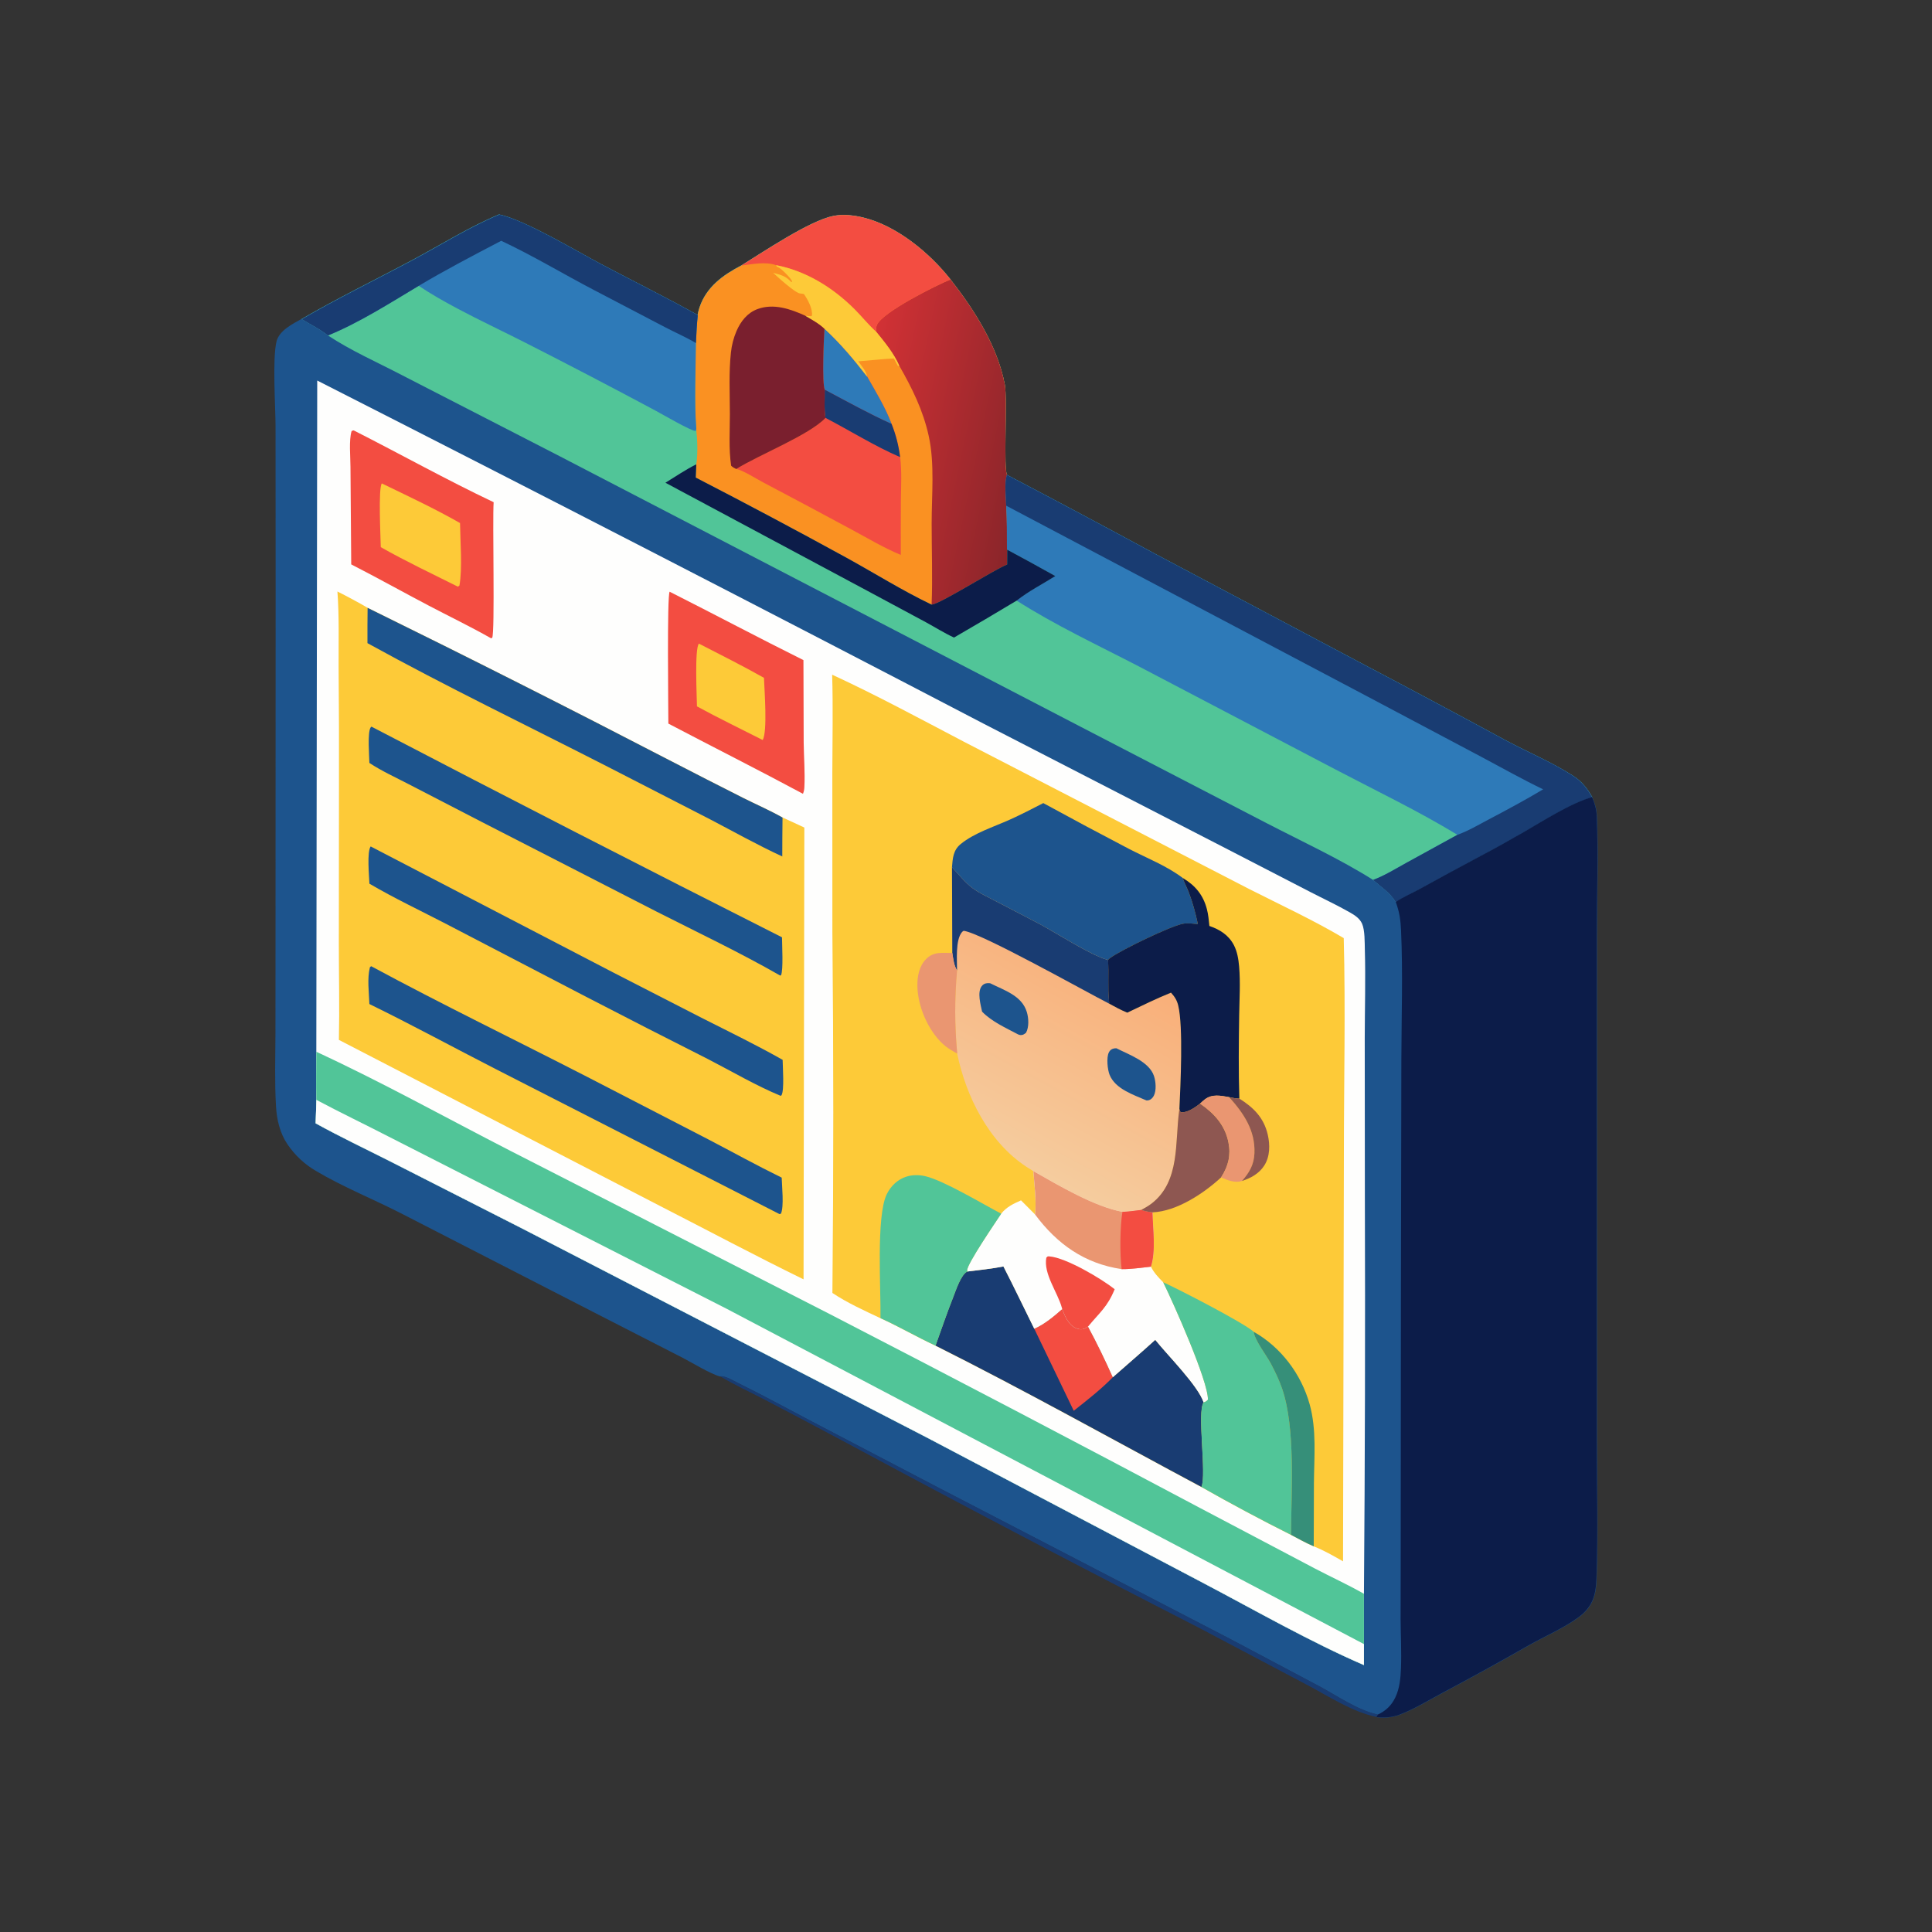 <svg xmlns="http://www.w3.org/2000/svg" xmlns:xlink="http://www.w3.org/1999/xlink" version="1.1" width="1000" height="1000" viewBox="0 0 1000 1000" xml:space="preserve">
<rect x="0" y="0" width="1000" height="1000" fill="#333333" stroke="none"/>
<desc>Created with Fabric.js 3.5.0</desc>
<defs>
</defs>
<rect x="0" y="0" width="100%" height="100%" fill="rgba(255,255,255,0)"/>
<g transform="matrix(1 0 0 1 484.493 500)" id="741721">
<g style="" vector-effect="non-scaling-stroke">
		<g transform="matrix(-0.977 0 0 0.977 -0.013 -0.015)">
<path style="stroke: none; stroke-width: 1; stroke-dasharray: none; stroke-linecap: butt; stroke-dashoffset: 0; stroke-linejoin: miter; stroke-miterlimit: 4; is-custom-font: none; font-file-url: none; fill: rgb(29,84,141); fill-rule: nonzero; opacity: 1;" transform=" translate(-519.687, -528.323)" d="M 512.038 164.474 C 523.237 150.295 540.642 135.908 558.516 131.643 C 563.47 130.461 569.031 129.846 574.065 130.855 C 586.744 133.395 610.932 149.781 622.795 157.071 C 632.598 162.179 641.365 168.473 645.009 179.389 C 645.442 180.687 645.743 182.013 646.012 183.352 C 662.87 173.95 680.147 165.408 697.201 156.377 C 709.926 149.639 738.026 132.783 751.183 130.107 C 767.028 136.735 781.79 146.053 796.927 154.144 C 816.46 164.586 836.623 174.372 855.754 185.497 C 860.571 188.178 867.688 191.65 869.093 197.534 C 871.295 206.753 869.65 231.506 869.595 241.976 L 869.543 329.559 L 869.603 511.055 L 869.641 564.071 C 869.702 576.914 870.105 589.926 869.346 602.749 C 868.932 609.757 867.276 616.906 863.286 622.788 Q 861.815 624.96 860.11 626.954 Q 858.405 628.947 856.487 630.736 Q 854.568 632.526 852.461 634.088 Q 850.354 635.651 848.085 636.967 C 833.681 645.51 817.741 651.877 802.818 659.516 L 699.92 712.342 L 653.967 735.875 C 648.931 738.471 639.021 744.559 634.06 745.805 C 631.173 745.482 627.343 747.967 624.742 749.241 C 611.56 755.701 598.655 762.782 585.656 769.606 L 519.11 804.403 L 363.383 885.165 L 316.983 909.786 C 307.132 915.015 296.531 922.591 285.585 925.008 L 286.347 926.288 C 282.431 926.831 278.015 926.512 274.313 925.139 C 266.556 922.264 259.079 917.629 251.778 913.73 Q 228.4 901.33 205.428 888.192 C 196.83 883.345 186.926 879.133 179.031 873.292 C 175.937 871.003 173.318 868.067 171.793 864.505 C 170.093 860.538 169.804 856.158 169.654 851.9 C 168.795 827.495 169.508 802.831 169.51 778.399 L 169.519 639.529 L 169.511 512.671 C 169.505 491.521 168.666 470.149 169.524 449.032 C 169.672 445.393 170.624 442.26 171.997 438.919 C 174.279 434.641 177.576 430.522 181.672 427.852 C 192.852 420.565 205.686 415.222 217.48 408.932 Q 254.9 388.644 292.564 368.813 L 403.254 310.104 Q 442.497 288.849 482.024 268.128 C 484.089 265.878 481.838 227.778 483.242 220.319 C 487.088 199.892 499.398 180.64 512.038 164.474 Z" stroke-linecap="round"/>
</g>
		<g transform="matrix(-0.977 0 0 0.977 5.663 -210.97)">
<path style="stroke: none; stroke-width: 1; stroke-dasharray: none; stroke-linecap: butt; stroke-dashoffset: 0; stroke-linejoin: miter; stroke-miterlimit: 4; is-custom-font: none; font-file-url: none; fill: rgb(81,197,152); fill-rule: nonzero; opacity: 1;" transform=" translate(-513.875, -312.297)" d="M 512.038 164.474 C 523.237 150.295 540.642 135.908 558.516 131.643 C 563.47 130.461 569.031 129.846 574.065 130.855 C 586.744 133.395 610.932 149.781 622.795 157.071 C 632.598 162.179 641.365 168.473 645.009 179.389 C 645.442 180.687 645.743 182.013 646.012 183.352 C 662.87 173.95 680.147 165.408 697.201 156.377 C 709.926 149.639 738.026 132.783 751.183 130.107 C 767.028 136.735 781.79 146.053 796.927 154.144 C 816.46 164.586 836.623 174.372 855.754 185.497 C 851.132 188.39 846.197 190.668 841.944 194.123 C 829.675 202.228 815.85 208.319 802.82 215.103 L 718.861 258.258 L 442.848 401.599 L 344.77 452.438 C 326.335 462 305.5 471.635 288.073 482.666 C 283.809 486.433 278.895 489.478 276.001 494.487 C 272.328 491.893 267.642 489.98 263.678 487.792 Q 247.479 478.849 231.148 470.15 Q 219.644 464.064 208.376 457.55 C 198.479 451.825 182.865 441.867 171.997 438.919 C 174.279 434.641 177.576 430.522 181.672 427.852 C 192.852 420.565 205.686 415.222 217.48 408.932 Q 254.9 388.644 292.564 368.813 L 403.254 310.104 Q 442.497 288.849 482.024 268.128 C 484.089 265.878 481.838 227.778 483.242 220.319 C 487.088 199.892 499.398 180.64 512.038 164.474 Z" stroke-linecap="round"/>
</g>
		<g transform="matrix(-0.977 0 0 0.977 -43.959 -287.85)">
<path style="stroke: none; stroke-width: 1; stroke-dasharray: none; stroke-linecap: butt; stroke-dashoffset: 0; stroke-linejoin: miter; stroke-miterlimit: 4; is-custom-font: none; font-file-url: none; fill: rgb(250,145,34); fill-rule: nonzero; opacity: 1;" transform=" translate(-564.698, -233.569)" d="M 512.038 164.474 C 523.237 150.295 540.642 135.908 558.516 131.643 C 563.47 130.461 569.031 129.846 574.065 130.855 C 586.744 133.395 610.932 149.781 622.795 157.071 C 632.598 162.179 641.365 168.473 645.009 179.389 C 645.442 180.687 645.743 182.013 646.012 183.352 C 646.541 188.266 646.755 193.196 647.002 198.129 C 647.086 213.198 647.918 228.616 646.788 243.628 C 646.114 249.591 645.852 256.501 646.71 262.447 L 647.009 269.465 Q 606.861 290.165 567.252 311.879 C 552.146 320.177 537.604 329.343 522.031 336.79 C 517.161 336.243 490.143 318.906 482.03 315.489 L 482.02 307.66 C 482.045 299.895 482.053 292.143 482.445 284.387 C 482.486 280.069 483.504 271.955 482.024 268.128 C 484.089 265.878 481.838 227.778 483.242 220.319 C 487.088 199.892 499.398 180.64 512.038 164.474 Z" stroke-linecap="round"/>
</g>
		<g transform="matrix(-0.977 0 0 0.977 2.899 -271.186)">
<linearGradient id="SVGID_5" gradientUnits="userSpaceOnUse" gradientTransform="matrix(1 0 0 1 0 0)" x1="471.437" y1="259.835" x2="561.079" y2="240.873">
<stop offset="0%" style="stop-color:rgb(139,37,42);stop-opacity: 1"/>
<stop offset="100%" style="stop-color:rgb(209,49,53);stop-opacity: 1"/>
</linearGradient>
<path style="stroke: none; stroke-width: 1; stroke-dasharray: none; stroke-linecap: butt; stroke-dashoffset: 0; stroke-linejoin: miter; stroke-miterlimit: 4; is-custom-font: none; font-file-url: none; fill: url(#SVGID_5); fill-rule: nonzero; opacity: 1;" transform=" translate(-516.717, -250.632)" d="M 512.038 164.474 C 519.185 167.343 548.187 181.762 551.021 188.556 C 551.538 189.795 551.427 190.947 551.344 192.246 C 547.022 197.554 541.882 203.842 539.185 210.146 C 532.317 222.189 526.53 233.819 523.537 247.509 C 520.332 262.164 522.012 278.811 522.01 293.774 C 522.009 308.062 521.469 322.523 522.031 336.79 C 517.161 336.243 490.143 318.906 482.03 315.489 L 482.02 307.66 C 482.045 299.895 482.053 292.143 482.445 284.387 C 482.486 280.069 483.504 271.955 482.024 268.128 C 484.089 265.878 481.838 227.778 483.242 220.319 C 487.088 199.892 499.398 180.64 512.038 164.474 Z" stroke-linecap="round"/>
</g>
		<g transform="matrix(-0.977 0 0 0.977 -60.718 -271.342)">
<path style="stroke: none; stroke-width: 1; stroke-dasharray: none; stroke-linecap: butt; stroke-dashoffset: 0; stroke-linejoin: miter; stroke-miterlimit: 4; is-custom-font: none; font-file-url: none; fill: rgb(243,77,65); fill-rule: nonzero; opacity: 1;" transform=" translate(-581.861, -250.47)" d="M 578.828 190.527 C 579.191 196.017 580.211 218.903 578.702 222.847 C 578.612 227.64 579.086 233.137 578.274 237.818 C 586.881 246.917 613.463 257.336 625.572 264.893 C 622.151 265.459 614.592 270.287 611.194 272.053 Q 587.84 284.347 564.62 296.89 C 556.09 301.458 547.317 306.729 538.379 310.414 Q 538.436 296.021 538.347 281.629 C 538.253 273.917 537.791 266.278 538.731 258.601 C 539.551 252.353 540.938 246.84 543.271 240.983 C 546.605 232.162 551.563 224.106 556.215 215.94 C 563.3 206.765 570.283 198.439 578.828 190.527 Z" stroke-linecap="round"/>
</g>
		<g transform="matrix(-0.977 0 0 0.977 -40.723 -305.243)">
<path style="stroke: none; stroke-width: 1; stroke-dasharray: none; stroke-linecap: butt; stroke-dashoffset: 0; stroke-linejoin: miter; stroke-miterlimit: 4; is-custom-font: none; font-file-url: none; fill: rgb(46,122,184); fill-rule: nonzero; opacity: 1;" transform=" translate(-561.387, -215.755)" d="M 578.828 190.527 C 579.191 196.017 580.211 218.903 578.702 222.847 C 567.017 229.028 555.315 235.542 543.271 240.983 C 546.605 232.162 551.563 224.106 556.215 215.94 C 563.3 206.765 570.283 198.439 578.828 190.527 Z" stroke-linecap="round"/>
</g>
		<g transform="matrix(-0.977 0 0 0.977 -38.143 -280.859)">
<path style="stroke: none; stroke-width: 1; stroke-dasharray: none; stroke-linecap: butt; stroke-dashoffset: 0; stroke-linejoin: miter; stroke-miterlimit: 4; is-custom-font: none; font-file-url: none; fill: rgb(25,60,114); fill-rule: nonzero; opacity: 1;" transform=" translate(-558.745, -240.724)" d="M 543.271 240.983 C 555.315 235.542 567.017 229.028 578.702 222.847 C 578.612 227.64 579.086 233.137 578.274 237.818 C 565.102 244.651 552.353 252.717 538.731 258.601 C 539.551 252.353 540.938 246.84 543.271 240.983 Z" stroke-linecap="round"/>
</g>
		<g transform="matrix(-0.977 0 0 0.977 -82.036 -299.268)">
<path style="stroke: none; stroke-width: 1; stroke-dasharray: none; stroke-linecap: butt; stroke-dashoffset: 0; stroke-linejoin: miter; stroke-miterlimit: 4; is-custom-font: none; font-file-url: none; fill: rgb(122,31,46); fill-rule: nonzero; opacity: 1;" transform=" translate(-603.692, -221.874)" d="M 588.964 183.686 C 596.862 180.105 605.733 177.012 614.312 180.161 C 619.67 182.127 623.202 186.663 625.419 191.756 Q 626.59 194.482 627.336 197.352 Q 628.082 200.223 628.387 203.174 C 629.56 213.821 628.955 224.947 628.942 235.666 C 628.931 244.757 629.6 254.133 628.284 263.138 C 627.41 264.01 626.67 264.378 625.572 264.893 C 613.463 257.336 586.881 246.917 578.274 237.818 C 579.086 233.137 578.612 227.64 578.702 222.847 C 580.211 218.903 579.191 196.017 578.828 190.527 C 581.765 187.714 585.48 185.721 588.964 183.686 Z" stroke-linecap="round"/>
</g>
		<g transform="matrix(-0.977 0 0 0.977 -46.612 -358.425)">
<path style="stroke: none; stroke-width: 1; stroke-dasharray: none; stroke-linecap: butt; stroke-dashoffset: 0; stroke-linejoin: miter; stroke-miterlimit: 4; is-custom-font: none; font-file-url: none; fill: rgb(243,77,65); fill-rule: nonzero; opacity: 1;" transform=" translate(-567.417, -161.297)" d="M 512.038 164.474 C 523.237 150.295 540.642 135.908 558.516 131.643 C 563.47 130.461 569.031 129.846 574.065 130.855 C 586.744 133.395 610.932 149.781 622.795 157.071 C 617.011 156.344 609.978 154.87 604.387 156.889 C 588.511 159.949 574.342 168.801 562.976 180.124 C 559.015 184.069 555.519 188.53 551.344 192.246 C 551.427 190.947 551.538 189.795 551.021 188.556 C 548.187 181.762 519.185 167.343 512.038 164.474 Z" stroke-linecap="round"/>
</g>
		<g transform="matrix(-0.977 0 0 0.977 -51.676 -333.896)">
<path style="stroke: none; stroke-width: 1; stroke-dasharray: none; stroke-linecap: butt; stroke-dashoffset: 0; stroke-linejoin: miter; stroke-miterlimit: 4; is-custom-font: none; font-file-url: none; fill: rgb(253,202,56); fill-rule: nonzero; opacity: 1;" transform=" translate(-572.602, -186.415)" d="M 551.344 192.246 C 555.519 188.53 559.015 184.069 562.976 180.124 C 574.342 168.801 588.511 159.949 604.387 156.889 L 604.099 157.654 C 603.885 157.733 603.67 157.805 603.459 157.891 C 601.75 158.588 597.056 163.324 596.168 165.06 C 596.057 165.275 596.002 165.514 595.92 165.742 L 596.516 165.729 C 596.679 165.558 596.84 165.385 597.006 165.215 C 599.753 162.406 602.386 161.949 606.019 160.927 C 603.751 163.022 594.275 171.739 591.644 171.893 C 590.922 171.936 590.371 171.998 589.685 172.181 C 587.649 175.18 585.04 179.847 585.44 183.58 L 585.846 183.933 L 588.964 183.686 C 585.48 185.721 581.765 187.714 578.828 190.527 C 570.283 198.439 563.3 206.765 556.215 215.94 C 556.759 212.936 559.185 210.222 560.955 207.82 C 554.624 207.415 548.375 206.56 542.023 206.313 C 541.346 207.729 540.566 209.082 539.793 210.447 L 539.185 210.146 C 541.882 203.842 547.022 197.554 551.344 192.246 Z" stroke-linecap="round"/>
</g>
		<g transform="matrix(-0.977 0 0 0.977 187.764 -143.574)">
<path style="stroke: none; stroke-width: 1; stroke-dasharray: none; stroke-linecap: butt; stroke-dashoffset: 0; stroke-linejoin: miter; stroke-miterlimit: 4; is-custom-font: none; font-file-url: none; fill: rgb(46,122,184); fill-rule: nonzero; opacity: 1;" transform=" translate(-327.411, -381.308)" d="M 482.024 268.128 C 483.504 271.955 482.486 280.069 482.445 284.387 C 482.053 292.143 482.045 299.895 482.02 307.66 Q 469.196 314.524 456.51 321.64 C 463.291 325.916 470.668 329.646 476.958 334.632 C 456.462 347.734 433.867 358.278 412.276 369.475 L 307.755 424.257 C 286.344 435.485 264.025 446.185 243.377 458.755 L 270.358 473.571 C 276.07 476.711 281.961 480.405 288.073 482.666 C 283.809 486.433 278.895 489.478 276.001 494.487 C 272.328 491.893 267.642 489.98 263.678 487.792 Q 247.479 478.849 231.148 470.15 Q 219.644 464.064 208.376 457.55 C 198.479 451.825 182.865 441.867 171.997 438.919 C 174.279 434.641 177.576 430.522 181.672 427.852 C 192.852 420.565 205.686 415.222 217.48 408.932 Q 254.9 388.644 292.564 368.813 L 403.254 310.104 Q 442.497 288.849 482.024 268.128 Z" stroke-linecap="round"/>
</g>
		<g transform="matrix(-0.977 0 0 0.977 187.764 -143.574)">
<path style="stroke: none; stroke-width: 1; stroke-dasharray: none; stroke-linecap: butt; stroke-dashoffset: 0; stroke-linejoin: miter; stroke-miterlimit: 4; is-custom-font: none; font-file-url: none; fill: rgb(25,60,114); fill-rule: nonzero; opacity: 1;" transform=" translate(-327.411, -381.308)" d="M 482.024 268.128 C 483.504 271.955 482.486 280.069 482.445 284.387 L 293.58 384.134 L 230.931 417.339 C 219.993 423.137 209.118 429.308 197.962 434.666 C 207.451 440.366 217.258 445.587 227.048 450.752 C 232.316 453.532 237.761 456.77 243.377 458.755 L 270.358 473.571 C 276.07 476.711 281.961 480.405 288.073 482.666 C 283.809 486.433 278.895 489.478 276.001 494.487 C 272.328 491.893 267.642 489.98 263.678 487.792 Q 247.479 478.849 231.148 470.15 Q 219.644 464.064 208.376 457.55 C 198.479 451.825 182.865 441.867 171.997 438.919 C 174.279 434.641 177.576 430.522 181.672 427.852 C 192.852 420.565 205.686 415.222 217.48 408.932 Q 254.9 388.644 292.564 368.813 L 403.254 310.104 Q 442.497 288.849 482.024 268.128 Z" stroke-linecap="round"/>
</g>
		<g transform="matrix(-0.977 0 0 0.977 -225.781 -332.917)">
<path style="stroke: none; stroke-width: 1; stroke-dasharray: none; stroke-linecap: butt; stroke-dashoffset: 0; stroke-linejoin: miter; stroke-miterlimit: 4; is-custom-font: none; font-file-url: none; fill: rgb(46,122,184); fill-rule: nonzero; opacity: 1;" transform=" translate(-750.883, -187.418)" d="M 646.012 183.352 C 662.87 173.95 680.147 165.408 697.201 156.377 C 709.926 149.639 738.026 132.783 751.183 130.107 C 767.028 136.735 781.79 146.053 796.927 154.144 C 816.46 164.586 836.623 174.372 855.754 185.497 C 851.132 188.39 846.197 190.668 841.944 194.123 C 825.437 187.405 809.174 176.975 793.86 167.824 C 787.251 172.248 780.338 176.144 773.323 179.884 C 761.339 186.273 749.02 192.002 736.929 198.181 Q 702.389 215.745 668.232 234.041 C 664.834 235.831 649.199 244.998 647.074 244.723 L 646.788 243.628 C 647.918 228.616 647.086 213.198 647.002 198.129 C 646.755 193.196 646.541 188.266 646.012 183.352 Z" stroke-linecap="round"/>
</g>
		<g transform="matrix(-0.977 0 0 0.977 -225.781 -355.67)">
<path style="stroke: none; stroke-width: 1; stroke-dasharray: none; stroke-linecap: butt; stroke-dashoffset: 0; stroke-linejoin: miter; stroke-miterlimit: 4; is-custom-font: none; font-file-url: none; fill: rgb(25,60,114); fill-rule: nonzero; opacity: 1;" transform=" translate(-750.883, -164.118)" d="M 646.012 183.352 C 662.87 173.95 680.147 165.408 697.201 156.377 C 709.926 149.639 738.026 132.783 751.183 130.107 C 767.028 136.735 781.79 146.053 796.927 154.144 C 816.46 164.586 836.623 174.372 855.754 185.497 C 851.132 188.39 846.197 190.668 841.944 194.123 C 825.437 187.405 809.174 176.975 793.86 167.824 C 779.6 159.332 764.852 151.655 750.15 143.962 C 733.423 151.78 717.399 161.491 701.002 170.049 L 663.534 189.642 C 658.091 192.487 652.262 195.007 647.002 198.129 C 646.755 193.196 646.541 188.266 646.012 183.352 Z" stroke-linecap="round"/>
</g>
		<g transform="matrix(-0.977 0 0 0.977 -39.168 -214.833)">
<path style="stroke: none; stroke-width: 1; stroke-dasharray: none; stroke-linecap: butt; stroke-dashoffset: 0; stroke-linejoin: miter; stroke-miterlimit: 4; is-custom-font: none; font-file-url: none; fill: rgb(12,28,73); fill-rule: nonzero; opacity: 1;" transform=" translate(-559.791, -308.336)" d="M 646.71 262.447 C 652.334 265.237 657.72 268.91 663.072 272.204 L 554.231 330.453 L 525.007 346.153 C 520.099 348.819 515.243 351.907 510.176 354.224 Q 493.487 344.564 476.958 334.632 C 470.668 329.646 463.291 325.916 456.51 321.64 Q 469.196 314.524 482.02 307.66 L 482.03 315.489 C 490.143 318.906 517.161 336.243 522.031 336.79 C 537.604 329.343 552.146 320.177 567.252 311.879 Q 606.861 290.165 647.009 269.465 L 646.71 262.447 Z" stroke-linecap="round"/>
</g>
		<g transform="matrix(-0.977 0 0 0.977 285.1 150.778)">
<path style="stroke: none; stroke-width: 1; stroke-dasharray: none; stroke-linecap: butt; stroke-dashoffset: 0; stroke-linejoin: miter; stroke-miterlimit: 4; is-custom-font: none; font-file-url: none; fill: rgb(12,28,73); fill-rule: nonzero; opacity: 1;" transform=" translate(-227.743, -682.729)" d="M 286.347 926.288 C 282.431 926.831 278.015 926.512 274.313 925.139 C 266.556 922.264 259.079 917.629 251.778 913.73 Q 228.4 901.33 205.428 888.192 C 196.83 883.345 186.926 879.133 179.031 873.292 C 175.937 871.003 173.318 868.067 171.793 864.505 C 170.093 860.538 169.804 856.158 169.654 851.9 C 168.795 827.495 169.508 802.831 169.51 778.399 L 169.519 639.529 L 169.511 512.671 C 169.505 491.521 168.666 470.149 169.524 449.032 C 169.672 445.393 170.624 442.26 171.997 438.919 C 182.865 441.867 198.479 451.825 208.376 457.55 Q 219.644 464.064 231.148 470.15 Q 247.479 478.849 263.678 487.792 C 267.642 489.98 272.328 491.893 276.001 494.487 C 274.066 499.734 273.45 503.964 273.202 509.506 C 272.185 532.215 272.983 555.153 273.037 577.89 L 273.269 702.096 L 273.379 838.266 L 273.445 874.499 C 273.378 883.116 272.918 891.8 273.243 900.41 C 273.441 905.657 273.931 911.08 276.224 915.884 C 278.253 920.137 281.307 923.067 285.585 925.008 L 286.347 926.288 Z" stroke-linecap="round"/>
</g>
		<g transform="matrix(-0.977 0 0 0.977 -49.476 29.418)">
<path style="stroke: none; stroke-width: 1; stroke-dasharray: none; stroke-linecap: butt; stroke-dashoffset: 0; stroke-linejoin: miter; stroke-miterlimit: 4; is-custom-font: none; font-file-url: none; fill: rgb(254,254,253); fill-rule: nonzero; opacity: 1;" transform=" translate(-570.341, -558.46)" d="M 847.539 218.179 L 848.02 573.87 C 848.014 582.34 848.252 590.881 847.997 599.342 C 848.12 603.47 848.196 607.605 848.383 611.73 C 835.477 618.863 822.026 625.24 808.862 631.903 L 738.605 667.642 L 524.124 778.422 L 377.335 855.688 C 350.162 870.013 321.085 886.62 293.013 898.741 L 292.994 887.674 L 293.004 861.018 Q 292.17 755.54 292.516 650.063 L 292.58 566.48 C 292.554 550.938 292.093 535.332 292.527 519.799 C 292.633 515.977 292.454 509.376 294.016 505.891 C 295.254 503.13 297.894 501.418 300.424 499.976 C 307.279 496.068 314.5 492.709 321.514 489.086 L 364.467 466.913 L 494.271 400.095 Q 670.446 308.25 847.539 218.179 Z" stroke-linecap="round"/>
</g>
		<g transform="matrix(-0.977 0 0 0.977 -49.816 203.102)">
<path style="stroke: none; stroke-width: 1; stroke-dasharray: none; stroke-linecap: butt; stroke-dashoffset: 0; stroke-linejoin: miter; stroke-miterlimit: 4; is-custom-font: none; font-file-url: none; fill: rgb(81,197,152); fill-rule: nonzero; opacity: 1;" transform=" translate(-570.688, -736.306)" d="M 293.004 861.018 C 301.372 856.226 310.367 852.148 318.919 847.66 L 379.641 815.657 Q 477.356 763.746 575.681 712.996 L 745.314 626.288 C 779.44 608.784 813.206 589.949 848.02 573.87 C 848.014 582.34 848.252 590.881 847.997 599.342 C 848.12 603.47 848.196 607.605 848.383 611.73 C 835.477 618.863 822.026 625.24 808.862 631.903 L 738.605 667.642 L 524.124 778.422 L 377.335 855.688 C 350.162 870.013 321.085 886.62 293.013 898.741 L 292.994 887.674 L 293.004 861.018 Z" stroke-linecap="round"/>
</g>
		<g transform="matrix(-0.977 0 0 0.977 -49.816 215.54)">
<path style="stroke: none; stroke-width: 1; stroke-dasharray: none; stroke-linecap: butt; stroke-dashoffset: 0; stroke-linejoin: miter; stroke-miterlimit: 4; is-custom-font: none; font-file-url: none; fill: rgb(254,254,253); fill-rule: nonzero; opacity: 1;" transform=" translate(-570.688, -749.042)" d="M 292.994 887.674 L 630.568 710.061 L 809.621 618.853 C 822.364 612.274 835.348 606.084 847.997 599.342 C 848.12 603.47 848.196 607.605 848.383 611.73 C 835.477 618.863 822.026 625.24 808.862 631.903 L 738.605 667.642 L 524.124 778.422 L 377.335 855.688 C 350.162 870.013 321.085 886.62 293.013 898.741 L 292.994 887.674 Z" stroke-linecap="round"/>
</g>
		<g transform="matrix(-0.977 0 0 0.977 78.851 78.681)">
<path style="stroke: none; stroke-width: 1; stroke-dasharray: none; stroke-linecap: butt; stroke-dashoffset: 0; stroke-linejoin: miter; stroke-miterlimit: 4; is-custom-font: none; font-file-url: none; fill: rgb(253,202,56); fill-rule: nonzero; opacity: 1;" transform=" translate(-438.939, -608.901)" d="M 574.684 374.032 C 574.169 391.303 574.558 408.625 574.591 425.904 L 574.567 510.237 Q 573.61 605.911 574.552 701.582 C 566.513 706.937 557.816 710.837 549.113 714.953 C 539.194 719.437 529.806 724.95 519.937 729.516 C 472.444 753.32 425.905 779.371 379.045 804.418 Q 355.616 817.717 331.536 829.796 C 327.577 831.891 323.639 834.12 319.508 835.859 C 314.079 837.987 309.078 840.894 304.024 843.77 L 303.573 627.393 C 303.57 589.513 302.669 551.446 303.655 513.59 C 319.886 503.983 337.162 496 353.98 487.472 L 424.073 451.291 L 504.924 409.531 C 528.088 397.399 550.931 385.014 574.684 374.032 Z" stroke-linecap="round"/>
</g>
		<g transform="matrix(-0.977 0 0 0.977 67.58 38.066)">
<linearGradient id="SVGID_6" gradientUnits="userSpaceOnUse" gradientTransform="matrix(1 0 0 1 0 0)" x1="424.282" y1="527.714" x2="480.022" y2="629.341">
<stop offset="0%" style="stop-color:rgb(249,175,121);stop-opacity: 1"/>
<stop offset="100%" style="stop-color:rgb(245,204,158);stop-opacity: 1"/>
</linearGradient>
<path style="stroke: none; stroke-width: 1; stroke-dasharray: none; stroke-linecap: butt; stroke-dashoffset: 0; stroke-linejoin: miter; stroke-miterlimit: 4; is-custom-font: none; font-file-url: none; fill: url(#SVGID_6); fill-rule: nonzero; opacity: 1;" transform=" translate(-450.483, -567.306)" d="M 511.213 475.996 L 511.056 521.436 C 510.532 524.55 510.257 527.967 508.54 530.682 C 509.872 545.526 509.846 559.896 508.458 574.728 C 503.751 597.568 491.738 621.588 471.754 634.736 Q 469.935 635.923 468.074 637.045 C 454.83 644.559 435.769 655.897 420.895 658.616 C 417.565 658.535 414.198 657.994 410.89 657.597 C 408.976 656.531 407.033 655.473 405.305 654.118 C 390.22 642.29 393.126 621.746 390.824 605.014 L 390.697 604.131 C 390.135 591.65 388.589 560.437 391.331 549.248 C 392.036 546.373 393.194 544.636 395.15 542.448 C 403.021 545.612 410.669 549.415 418.327 553.054 C 421.649 551.673 424.747 550.034 427.891 548.29 C 427.935 547.804 427.971 547.318 428.021 546.833 C 428.762 539.599 428.004 532.361 428.539 525.129 C 437.476 522.816 455.902 510.782 465.076 505.916 L 487.755 494.09 C 491.804 491.971 496.345 489.922 500.045 487.246 C 504.304 484.166 507.586 479.771 511.213 475.996 Z" stroke-linecap="round"/>
</g>
		<g transform="matrix(-0.977 0 0 0.977 48.959 -15.802)">
<path style="stroke: none; stroke-width: 1; stroke-dasharray: none; stroke-linecap: butt; stroke-dashoffset: 0; stroke-linejoin: miter; stroke-miterlimit: 4; is-custom-font: none; font-file-url: none; fill: rgb(25,60,114); fill-rule: nonzero; opacity: 1;" transform=" translate(-469.552, -512.143)" d="M 511.213 475.996 L 511.056 521.436 C 510.532 524.55 510.257 527.967 508.54 530.682 C 508.505 525.34 509.481 514.511 505.908 510.343 C 505.581 509.962 505.392 509.89 505.001 509.672 C 495.452 510.924 440.919 541.662 427.891 548.29 C 427.935 547.804 427.971 547.318 428.021 546.833 C 428.762 539.599 428.004 532.361 428.539 525.129 C 437.476 522.816 455.902 510.782 465.076 505.916 L 487.755 494.09 C 491.804 491.971 496.345 489.922 500.045 487.246 C 504.304 484.166 507.586 479.771 511.213 475.996 Z" stroke-linecap="round"/>
</g>
		<g transform="matrix(-0.977 0 0 0.977 101.174 56.089)">
<path style="stroke: none; stroke-width: 1; stroke-dasharray: none; stroke-linecap: butt; stroke-dashoffset: 0; stroke-linejoin: miter; stroke-miterlimit: 4; is-custom-font: none; font-file-url: none; fill: rgb(29,84,141); fill-rule: nonzero; opacity: 1;" transform=" translate(-416.085, -585.759)" d="M 424.076 571.943 C 424.65 571.956 424.923 571.936 425.503 572.065 C 426.759 572.345 427.577 573.047 428.125 574.205 C 429.449 576.999 428.787 583.265 427.699 585.98 C 424.683 593.513 415.041 596.569 408.173 599.574 C 407.893 599.561 407.608 599.582 407.331 599.536 C 405.936 599.306 404.902 598.307 404.272 597.092 C 402.808 594.268 403.209 589.534 404.185 586.62 C 406.741 578.98 417.388 575.351 424.076 571.943 Z" stroke-linecap="round"/>
</g>
		<g transform="matrix(-0.977 0 0 0.977 35.096 22.317)">
<path style="stroke: none; stroke-width: 1; stroke-dasharray: none; stroke-linecap: butt; stroke-dashoffset: 0; stroke-linejoin: miter; stroke-miterlimit: 4; is-custom-font: none; font-file-url: none; fill: rgb(29,84,141); fill-rule: nonzero; opacity: 1;" transform=" translate(-483.749, -551.177)" d="M 490.991 537.476 C 491.535 537.44 491.948 537.398 492.506 537.435 C 493.747 537.518 494.697 538 495.467 538.995 C 497.958 542.209 496.031 548.886 495.276 552.525 C 490.091 557.867 482.745 561.073 476.26 564.541 C 475.877 564.693 475.408 564.908 474.994 564.927 C 473.608 564.99 473.031 564.496 472.007 563.717 C 470.337 560.681 470.597 555.974 471.572 552.735 C 474.211 543.971 483.573 541.218 490.991 537.476 Z" stroke-linecap="round"/>
</g>
		<g transform="matrix(-0.977 0 0 0.977 69.116 212.574)">
<path style="stroke: none; stroke-width: 1; stroke-dasharray: none; stroke-linecap: butt; stroke-dashoffset: 0; stroke-linejoin: miter; stroke-miterlimit: 4; is-custom-font: none; font-file-url: none; fill: rgb(25,60,114); fill-rule: nonzero; opacity: 1;" transform=" translate(-448.909, -746.001)" d="M 483.947 687.584 C 490.222 688.845 496.694 689.459 503.045 690.264 C 506.42 691.732 509.196 700.361 510.545 703.776 C 513.898 712.263 516.854 720.926 519.937 729.516 C 472.444 753.32 425.905 779.371 379.045 804.418 C 376.149 798.105 381.487 764.67 377.882 759.644 C 380.833 750.707 396.957 734.68 403.517 726.459 C 410.892 733.176 418.52 739.659 425.993 746.273 C 430.076 737.138 434.372 728.241 439.124 719.433 C 439.669 719.791 440.393 720.34 441.026 720.563 C 442.59 721.114 444.245 720.894 445.723 720.203 C 449.549 718.414 451.458 713.88 452.808 710.15 C 457.247 714.035 462.161 718.191 467.614 720.578 C 473.062 709.569 478.33 698.518 483.947 687.584 Z" stroke-linecap="round"/>
</g>
		<g transform="matrix(-0.977 0 0 0.977 71.175 203.885)">
<path style="stroke: none; stroke-width: 1; stroke-dasharray: none; stroke-linecap: butt; stroke-dashoffset: 0; stroke-linejoin: miter; stroke-miterlimit: 4; is-custom-font: none; font-file-url: none; fill: rgb(243,77,65); fill-rule: nonzero; opacity: 1;" transform=" translate(-446.803, -737.102)" d="M 452.808 710.15 C 457.247 714.035 462.161 718.191 467.614 720.578 L 446.695 764.055 C 439.56 758.371 432.366 752.829 425.993 746.273 C 430.076 737.138 434.372 728.241 439.124 719.433 C 439.669 719.791 440.393 720.34 441.026 720.563 C 442.59 721.114 444.245 720.894 445.723 720.203 C 449.549 718.414 451.458 713.88 452.808 710.15 Z" stroke-linecap="round"/>
</g>
		<g transform="matrix(-0.977 0 0 0.977 78.413 166.034)">
<path style="stroke: none; stroke-width: 1; stroke-dasharray: none; stroke-linecap: butt; stroke-dashoffset: 0; stroke-linejoin: miter; stroke-miterlimit: 4; is-custom-font: none; font-file-url: none; fill: rgb(254,254,253); fill-rule: nonzero; opacity: 1;" transform=" translate(-439.389, -698.345)" d="M 420.895 658.616 C 435.769 655.897 454.83 644.559 468.074 637.045 C 467.583 644.54 466.396 652.546 467.189 660.024 L 474.628 652.567 C 478.786 654.41 482.19 655.988 485.148 659.611 C 487.87 663.787 503.427 686.429 503.193 689.678 C 503.178 689.879 503.094 690.069 503.045 690.264 C 496.694 689.459 490.222 688.845 483.947 687.584 C 478.33 698.518 473.062 709.569 467.614 720.578 C 462.161 718.191 457.247 714.035 452.808 710.15 C 451.458 713.88 449.549 718.414 445.723 720.203 C 444.245 720.894 442.59 721.114 441.026 720.563 C 440.393 720.34 439.669 719.791 439.124 719.433 C 434.372 728.241 430.076 737.138 425.993 746.273 C 418.52 739.659 410.892 733.176 403.517 726.459 C 396.957 734.68 380.833 750.707 377.882 759.644 C 376.835 759.269 376.325 759.015 375.585 758.177 C 375.379 748.411 393.836 707.036 399.288 695.97 C 401.75 693.5 404.289 690.858 405.796 687.677 C 403.09 679.348 404.782 667.646 404.965 658.87 C 407.048 658.618 408.919 658.336 410.89 657.597 C 414.198 657.994 417.565 658.535 420.895 658.616 Z" stroke-linecap="round"/>
</g>
		<g transform="matrix(-0.977 0 0 0.977 81.554 131.532)">
<path style="stroke: none; stroke-width: 1; stroke-dasharray: none; stroke-linecap: butt; stroke-dashoffset: 0; stroke-linejoin: miter; stroke-miterlimit: 4; is-custom-font: none; font-file-url: none; fill: rgb(234,150,113); fill-rule: nonzero; opacity: 1;" transform=" translate(-436.175, -663.013)" d="M 420.895 658.616 C 435.769 655.897 454.83 644.559 468.074 637.045 C 467.583 644.54 466.396 652.546 467.189 660.024 C 455.562 675.656 441.031 686.058 421.305 688.978 C 416.19 689.037 410.891 688.208 405.796 687.677 C 403.09 679.348 404.782 667.646 404.965 658.87 C 407.048 658.618 408.919 658.336 410.89 657.597 C 414.198 657.994 417.565 658.535 420.895 658.616 Z" stroke-linecap="round"/>
</g>
		<g transform="matrix(-0.977 0 0 0.977 104.061 141.568)">
<path style="stroke: none; stroke-width: 1; stroke-dasharray: none; stroke-linecap: butt; stroke-dashoffset: 0; stroke-linejoin: miter; stroke-miterlimit: 4; is-custom-font: none; font-file-url: none; fill: rgb(243,77,65); fill-rule: nonzero; opacity: 1;" transform=" translate(-413.129, -673.289)" d="M 410.89 657.597 C 414.198 657.994 417.565 658.535 420.895 658.616 C 422.181 666.344 422.337 681.203 421.305 688.978 C 416.19 689.037 410.891 688.208 405.796 687.677 C 403.09 679.348 404.782 667.646 404.965 658.87 C 407.048 658.618 408.919 658.336 410.89 657.597 Z" stroke-linecap="round"/>
</g>
		<g transform="matrix(-0.977 0 0 0.977 74.666 169.164)">
<path style="stroke: none; stroke-width: 1; stroke-dasharray: none; stroke-linecap: butt; stroke-dashoffset: 0; stroke-linejoin: miter; stroke-miterlimit: 4; is-custom-font: none; font-file-url: none; fill: rgb(243,77,65); fill-rule: nonzero; opacity: 1;" transform=" translate(-443.229, -701.548)" d="M 425.009 699.636 C 431.784 694.214 450.872 682.831 459.728 682.235 C 460.676 682.172 460.561 682.326 461.222 682.909 C 462.851 691.45 455.258 701.245 453.019 709.37 L 452.808 710.15 C 451.458 713.88 449.549 718.414 445.723 720.203 C 444.245 720.894 442.59 721.114 441.026 720.563 C 440.393 720.34 439.669 719.791 439.124 719.433 C 432.919 711.877 428.915 709.16 425.009 699.636 Z" stroke-linecap="round"/>
</g>
		<g transform="matrix(-0.977 0 0 0.977 71.888 -43.712)">
<path style="stroke: none; stroke-width: 1; stroke-dasharray: none; stroke-linecap: butt; stroke-dashoffset: 0; stroke-linejoin: miter; stroke-miterlimit: 4; is-custom-font: none; font-file-url: none; fill: rgb(29,84,141); fill-rule: nonzero; opacity: 1;" transform=" translate(-446.072, -483.563)" d="M 462.837 441.998 C 468.721 445.052 474.645 448.1 480.691 450.82 C 489.143 454.623 499.47 457.841 506.658 463.752 C 510.587 466.983 510.835 471.28 511.213 475.996 C 507.586 479.771 504.304 484.166 500.045 487.246 C 496.345 489.922 491.804 491.971 487.755 494.09 L 465.076 505.916 C 455.902 510.782 437.476 522.816 428.539 525.129 C 428.122 524.685 428.02 524.545 427.464 524.137 C 421.596 519.829 395.631 507.285 388.886 505.953 C 386.381 505.459 383.466 505.911 380.93 506.125 C 382.152 500.376 383.638 494.802 385.743 489.303 C 386.616 487.023 387.814 484.87 388.621 482.572 L 388.917 481.708 C 397.323 475.292 408.033 471.121 417.417 466.266 Q 440.241 454.345 462.837 441.998 Z" stroke-linecap="round"/>
</g>
		<g transform="matrix(-0.977 0 0 0.977 150.881 229.06)">
<path style="stroke: none; stroke-width: 1; stroke-dasharray: none; stroke-linecap: butt; stroke-dashoffset: 0; stroke-linejoin: miter; stroke-miterlimit: 4; is-custom-font: none; font-file-url: none; fill: rgb(81,197,152); fill-rule: nonzero; opacity: 1;" transform=" translate(-365.184, -762.883)" d="M 351.315 722.218 C 356.82 717.312 391.185 699.616 399.288 695.97 C 393.836 707.036 375.379 748.411 375.585 758.177 C 376.325 759.015 376.835 759.269 377.882 759.644 C 381.487 764.67 376.149 798.105 379.045 804.418 Q 355.616 817.717 331.536 829.796 C 331.437 806.844 329.056 773.474 336.235 752.421 C 337.783 747.88 339.96 743.37 342.196 739.132 C 344.487 734.791 350.826 726.665 351.315 722.218 Z" stroke-linecap="round"/>
</g>
		<g transform="matrix(-0.977 0 0 0.977 123.113 15.09)">
<path style="stroke: none; stroke-width: 1; stroke-dasharray: none; stroke-linecap: butt; stroke-dashoffset: 0; stroke-linejoin: miter; stroke-miterlimit: 4; is-custom-font: none; font-file-url: none; fill: rgb(12,28,73); fill-rule: nonzero; opacity: 1;" transform=" translate(-393.619, -543.778)" d="M 388.917 481.708 L 388.621 482.572 C 387.814 484.87 386.616 487.023 385.743 489.303 C 383.638 494.802 382.152 500.376 380.93 506.125 C 383.466 505.911 386.381 505.459 388.886 505.953 C 395.631 507.285 421.596 519.829 427.464 524.137 C 428.02 524.545 428.122 524.685 428.539 525.129 C 428.004 532.361 428.762 539.599 428.021 546.833 C 427.971 547.318 427.935 547.804 427.891 548.29 C 424.747 550.034 421.649 551.673 418.327 553.054 C 410.669 549.415 403.021 545.612 395.15 542.448 C 393.194 544.636 392.036 546.373 391.331 549.248 C 388.589 560.437 390.135 591.65 390.697 604.131 C 390.578 604.647 390.346 605.18 390.168 605.68 C 390.003 605.723 389.842 605.787 389.673 605.81 C 386.541 606.223 382.082 603.098 379.755 601.24 C 378.931 600.476 378.103 599.696 377.21 599.013 C 373.288 596.017 368.78 597.059 364.329 597.829 C 362.549 598.162 360.762 598.572 358.947 598.596 C 359.416 583.814 359.248 569.118 359.03 554.335 C 358.904 545.826 358.329 537.012 359.07 528.529 C 359.403 524.72 360.056 520.715 361.828 517.291 C 364.578 511.975 369.294 509.001 374.81 507.125 C 375.115 504.163 375.379 501.107 376.132 498.221 C 378.102 490.67 382.307 485.637 388.917 481.708 Z" stroke-linecap="round"/>
</g>
		<g transform="matrix(-0.977 0 0 0.977 2.304 152.375)">
<path style="stroke: none; stroke-width: 1; stroke-dasharray: none; stroke-linecap: butt; stroke-dashoffset: 0; stroke-linejoin: miter; stroke-miterlimit: 4; is-custom-font: none; font-file-url: none; fill: rgb(81,197,152); fill-rule: nonzero; opacity: 1;" transform=" translate(-517.326, -684.356)" d="M 485.148 659.611 C 495.18 654.379 515.314 642.185 525.261 639.781 C 528.618 638.97 532.217 638.959 535.518 640.029 C 540.109 641.516 543.725 645.04 545.813 649.339 C 551.513 661.077 548.839 700.336 549.113 714.953 C 539.194 719.437 529.806 724.95 519.937 729.516 C 516.854 720.926 513.898 712.263 510.545 703.776 C 509.196 700.361 506.42 691.732 503.045 690.264 C 503.094 690.069 503.178 689.879 503.193 689.678 C 503.427 686.429 487.87 663.787 485.148 659.611 Z" stroke-linecap="round"/>
</g>
		<g transform="matrix(-0.977 0 0 0.977 129.044 99.347)">
<path style="stroke: none; stroke-width: 1; stroke-dasharray: none; stroke-linecap: butt; stroke-dashoffset: 0; stroke-linejoin: miter; stroke-miterlimit: 4; is-custom-font: none; font-file-url: none; fill: rgb(142,87,81); fill-rule: nonzero; opacity: 1;" transform=" translate(-387.545, -630.055)" d="M 379.755 601.24 C 382.082 603.098 386.541 606.223 389.673 605.81 C 389.842 605.787 390.003 605.723 390.168 605.68 C 390.346 605.18 390.578 604.647 390.697 604.131 L 390.824 605.014 C 393.126 621.746 390.22 642.29 405.305 654.118 C 407.033 655.473 408.976 656.531 410.89 657.597 C 408.919 658.336 407.048 658.618 404.965 658.87 C 392.1 658.373 377.775 648.828 368.618 640.376 C 368.553 640.269 368.492 640.16 368.424 640.055 C 364.751 634.288 363.354 628.634 364.706 621.793 C 366.516 612.632 372.33 606.346 379.755 601.24 Z" stroke-linecap="round"/>
</g>
		<g transform="matrix(-0.977 0 0 0.977 180.171 244.837)">
<path style="stroke: none; stroke-width: 1; stroke-dasharray: none; stroke-linecap: butt; stroke-dashoffset: 0; stroke-linejoin: miter; stroke-miterlimit: 4; is-custom-font: none; font-file-url: none; fill: rgb(54,143,121); fill-rule: nonzero; opacity: 1;" transform=" translate(-335.192, -779.038)" d="M 319.508 835.859 L 319.41 802.28 C 319.288 788.48 317.919 774.008 321.686 760.571 C 326.161 744.61 336.85 730.404 351.315 722.218 C 350.826 726.665 344.487 734.791 342.196 739.132 C 339.96 743.37 337.783 747.88 336.235 752.421 C 329.056 773.474 331.437 806.844 331.536 829.796 C 327.577 831.891 323.639 834.12 319.508 835.859 Z" stroke-linecap="round"/>
</g>
		<g transform="matrix(-0.977 0 0 0.977 0.655 19.258)">
<path style="stroke: none; stroke-width: 1; stroke-dasharray: none; stroke-linecap: butt; stroke-dashoffset: 0; stroke-linejoin: miter; stroke-miterlimit: 4; is-custom-font: none; font-file-url: none; fill: rgb(234,150,113); fill-rule: nonzero; opacity: 1;" transform=" translate(-519.016, -548.044)" d="M 511.056 521.436 C 516.341 521.463 520.808 520.518 524.918 524.618 C 528.673 528.365 529.671 533.926 529.567 539.041 C 529.348 549.807 523.946 562.371 516.013 569.695 C 513.722 571.809 511.165 573.227 508.458 574.728 C 509.846 559.896 509.872 545.526 508.54 530.682 C 510.257 527.967 510.532 524.55 511.056 521.436 Z" stroke-linecap="round"/>
</g>
		<g transform="matrix(-0.977 0 0 0.977 150.741 89.374)">
<path style="stroke: none; stroke-width: 1; stroke-dasharray: none; stroke-linecap: butt; stroke-dashoffset: 0; stroke-linejoin: miter; stroke-miterlimit: 4; is-custom-font: none; font-file-url: none; fill: rgb(234,150,113); fill-rule: nonzero; opacity: 1;" transform=" translate(-365.328, -619.843)" d="M 364.329 597.829 C 368.78 597.059 373.288 596.017 377.21 599.013 C 378.103 599.696 378.931 600.476 379.755 601.24 C 372.33 606.346 366.516 612.632 364.706 621.793 C 363.354 628.634 364.751 634.288 368.424 640.055 C 368.492 640.16 368.553 640.269 368.618 640.376 C 365.096 641.841 361.402 643.465 357.535 642.254 C 353.626 637.806 351.173 633.683 350.927 627.56 C 350.443 615.477 356.603 606.442 364.329 597.829 Z" stroke-linecap="round"/>
</g>
		<g transform="matrix(-0.977 0 0 0.977 162.083 89.568)">
<path style="stroke: none; stroke-width: 1; stroke-dasharray: none; stroke-linecap: butt; stroke-dashoffset: 0; stroke-linejoin: miter; stroke-miterlimit: 4; is-custom-font: none; font-file-url: none; fill: rgb(142,87,81); fill-rule: nonzero; opacity: 1;" transform=" translate(-353.714, -620.042)" d="M 358.947 598.596 C 360.762 598.572 362.549 598.162 364.329 597.829 C 356.603 606.442 350.443 615.477 350.927 627.56 C 351.173 633.683 353.626 637.806 357.535 642.254 C 352.857 640.737 348.47 638.351 345.743 634.109 C 342.651 629.3 342.621 623.105 343.876 617.697 C 345.961 608.715 351.41 603.324 358.947 598.596 Z" stroke-linecap="round"/>
</g>
		<g transform="matrix(-0.977 0 0 0.977 -189.003 -15.829)">
<path style="stroke: none; stroke-width: 1; stroke-dasharray: none; stroke-linecap: butt; stroke-dashoffset: 0; stroke-linejoin: miter; stroke-miterlimit: 4; is-custom-font: none; font-file-url: none; fill: rgb(253,202,56); fill-rule: nonzero; opacity: 1;" transform=" translate(-713.222, -512.121)" d="M 820.915 338.543 Q 828.778 333.985 836.906 329.917 C 835.932 343.088 836.339 356.555 836.284 369.765 Q 835.99 401.135 836.088 432.504 L 836.166 516.903 C 836.14 533.751 835.767 550.623 836.129 567.467 L 666.161 655.366 C 640.787 668.351 615.559 681.811 589.956 694.326 L 589.538 454.972 L 601.098 449.637 C 607.775 445.86 614.95 442.751 621.817 439.311 Q 641.496 429.384 661.072 419.253 Q 740.55 378.02 820.915 338.543 Z" stroke-linecap="round"/>
</g>
		<g transform="matrix(-0.977 0 0 0.977 -186.889 -121.031)">
<path style="stroke: none; stroke-width: 1; stroke-dasharray: none; stroke-linecap: butt; stroke-dashoffset: 0; stroke-linejoin: miter; stroke-miterlimit: 4; is-custom-font: none; font-file-url: none; fill: rgb(29,84,141); fill-rule: nonzero; opacity: 1;" transform=" translate(-711.057, -404.389)" d="M 820.915 338.543 Q 821.032 347.885 820.994 357.228 C 779.202 380.283 736.074 401.025 693.587 422.77 L 639.296 450.656 C 626.631 457.272 614.219 464.245 601.23 470.236 Q 601.228 459.936 601.098 449.637 C 607.775 445.86 614.95 442.751 621.817 439.311 Q 641.496 429.384 661.072 419.253 Q 740.55 378.02 820.915 338.543 Z" stroke-linecap="round"/>
</g>
		<g transform="matrix(-0.977 0 0 0.977 -186.608 64.248)">
<path style="stroke: none; stroke-width: 1; stroke-dasharray: none; stroke-linecap: butt; stroke-dashoffset: 0; stroke-linejoin: miter; stroke-miterlimit: 4; is-custom-font: none; font-file-url: none; fill: rgb(29,84,141); fill-rule: nonzero; opacity: 1;" transform=" translate(-710.77, -594.115)" d="M 819.023 528.458 L 819.69 529 C 821.205 534.995 820.194 542.358 819.968 548.51 C 797.472 559.484 775.455 571.499 753.166 582.898 L 602.739 659.773 L 601.953 659.598 C 600.232 655.851 601.431 644.863 601.539 640.477 C 614.706 634.027 627.538 626.931 640.536 620.151 L 704.314 587.228 C 742.513 567.592 781.237 548.868 819.023 528.458 Z" stroke-linecap="round"/>
</g>
		<g transform="matrix(-0.977 0 0 0.977 -186.438 2.656)">
<path style="stroke: none; stroke-width: 1; stroke-dasharray: none; stroke-linecap: butt; stroke-dashoffset: 0; stroke-linejoin: miter; stroke-miterlimit: 4; is-custom-font: none; font-file-url: none; fill: rgb(29,84,141); fill-rule: nonzero; opacity: 1;" transform=" translate(-710.595, -531.045)" d="M 819.299 464.983 C 821.334 467.856 820.115 480.683 819.955 484.715 C 806.719 492.49 792.596 499.136 778.962 506.218 L 705.02 544.708 Q 672.97 561.32 640.735 577.571 C 627.912 584.177 615.445 591.561 602.109 597.107 L 601.65 596.825 C 600.055 594.235 601.006 581.619 601.04 578.042 C 614.849 570.226 629.038 563.33 643.191 556.179 L 690.869 531.726 L 819.299 464.983 Z" stroke-linecap="round"/>
</g>
		<g transform="matrix(-0.977 0 0 0.977 -186.574 -59.475)">
<path style="stroke: none; stroke-width: 1; stroke-dasharray: none; stroke-linecap: butt; stroke-dashoffset: 0; stroke-linejoin: miter; stroke-miterlimit: 4; is-custom-font: none; font-file-url: none; fill: rgb(29,84,141); fill-rule: nonzero; opacity: 1;" transform=" translate(-710.735, -467.423)" d="M 818.862 401.489 C 819.012 401.635 819.195 401.753 819.312 401.926 C 821.056 404.502 820.04 417.173 819.969 420.722 C 813.443 425.034 805.991 428.405 799.043 432.027 L 760.254 452.084 L 667.757 499.521 C 645.904 510.608 623.605 521.184 602.339 533.357 L 601.908 533.222 C 600.594 530.443 601.37 516.927 601.375 513.097 Q 710.483 458.002 818.862 401.489 Z" stroke-linecap="round"/>
</g>
		<g transform="matrix(-0.977 0 0 0.977 -266.163 -223.428)">
<path style="stroke: none; stroke-width: 1; stroke-dasharray: none; stroke-linecap: butt; stroke-dashoffset: 0; stroke-linejoin: miter; stroke-miterlimit: 4; is-custom-font: none; font-file-url: none; fill: rgb(243,77,65); fill-rule: nonzero; opacity: 1;" transform=" translate(-792.237, -299.534)" d="M 828.271 244.492 C 828.901 244.497 828.499 244.455 829.438 244.822 C 830.933 249.821 830.03 258.534 830.029 263.97 L 829.636 315.451 C 815.941 322.469 802.479 329.984 788.857 337.148 C 777.771 342.978 766.496 348.388 755.598 354.577 L 754.958 354.368 C 753.41 351.934 754.868 291.497 754.174 282.515 C 779.232 270.624 803.534 257.046 828.271 244.492 Z" stroke-linecap="round"/>
</g>
		<g transform="matrix(-0.977 0 0 0.977 -266.882 -223.068)">
<path style="stroke: none; stroke-width: 1; stroke-dasharray: none; stroke-linecap: butt; stroke-dashoffset: 0; stroke-linejoin: miter; stroke-miterlimit: 4; is-custom-font: none; font-file-url: none; fill: rgb(253,202,56); fill-rule: nonzero; opacity: 1;" transform=" translate(-792.973, -299.902)" d="M 813.434 272.55 C 815.399 275.549 814.038 301.395 813.973 306.329 C 800.68 313.841 786.79 320.433 773.13 327.254 L 772.305 326.673 C 770.67 317.678 771.873 303.071 771.991 293.552 C 785.439 285.86 799.508 279.319 813.434 272.55 Z" stroke-linecap="round"/>
</g>
		<g transform="matrix(-0.977 0 0 0.977 -103.39 -141.431)">
<path style="stroke: none; stroke-width: 1; stroke-dasharray: none; stroke-linecap: butt; stroke-dashoffset: 0; stroke-linejoin: miter; stroke-miterlimit: 4; is-custom-font: none; font-file-url: none; fill: rgb(243,77,65); fill-rule: nonzero; opacity: 1;" transform=" translate(-625.558, -383.5)" d="M 660.87 329.967 C 662.31 331.915 661.549 392.294 661.546 399.838 C 637.796 412.308 613.878 424.339 590.238 437.033 C 589.749 435.831 589.552 434.843 589.487 433.538 C 589.099 425.744 589.758 417.766 589.854 409.952 L 589.982 366.203 C 613.734 354.39 637.183 341.923 660.87 329.967 Z" stroke-linecap="round"/>
</g>
		<g transform="matrix(-0.977 0 0 0.977 -106.224 -141.918)">
<path style="stroke: none; stroke-width: 1; stroke-dasharray: none; stroke-linecap: butt; stroke-dashoffset: 0; stroke-linejoin: miter; stroke-miterlimit: 4; is-custom-font: none; font-file-url: none; fill: rgb(253,202,56); fill-rule: nonzero; opacity: 1;" transform=" translate(-628.46, -383)" d="M 645.351 357.471 C 647.73 359.962 646.456 385.824 646.394 390.718 C 634.985 396.952 623.168 402.611 611.584 408.528 C 608.935 404.114 610.669 381.893 610.902 375.59 C 622.196 369.215 633.825 363.413 645.351 357.471 Z" stroke-linecap="round"/>
</g>
		<g transform="matrix(-0.977 0 0 0.977 58.455 300.494)">
<path style="stroke: none; stroke-width: 1; stroke-dasharray: none; stroke-linecap: butt; stroke-dashoffset: 0; stroke-linejoin: miter; stroke-miterlimit: 4; is-custom-font: none; font-file-url: none; fill: rgb(25,60,114); fill-rule: nonzero; opacity: 1;" transform=" translate(-459.822, -836.032)" d="M 285.585 925.008 C 296.531 922.591 307.132 915.015 316.983 909.786 L 363.383 885.165 L 519.11 804.403 L 585.656 769.606 C 598.655 762.782 611.56 755.701 624.742 749.241 C 627.343 747.967 631.173 745.482 634.06 745.805 C 626.441 750.426 618.104 754.213 610.191 758.325 Q 588.553 769.613 567.037 781.134 Q 474.34 830.992 380.632 878.922 L 323.432 909.138 C 311.913 915.162 299.142 923.704 286.347 926.288 L 285.585 925.008 Z" stroke-linecap="round"/>
</g>
</g>
</g>
</svg>